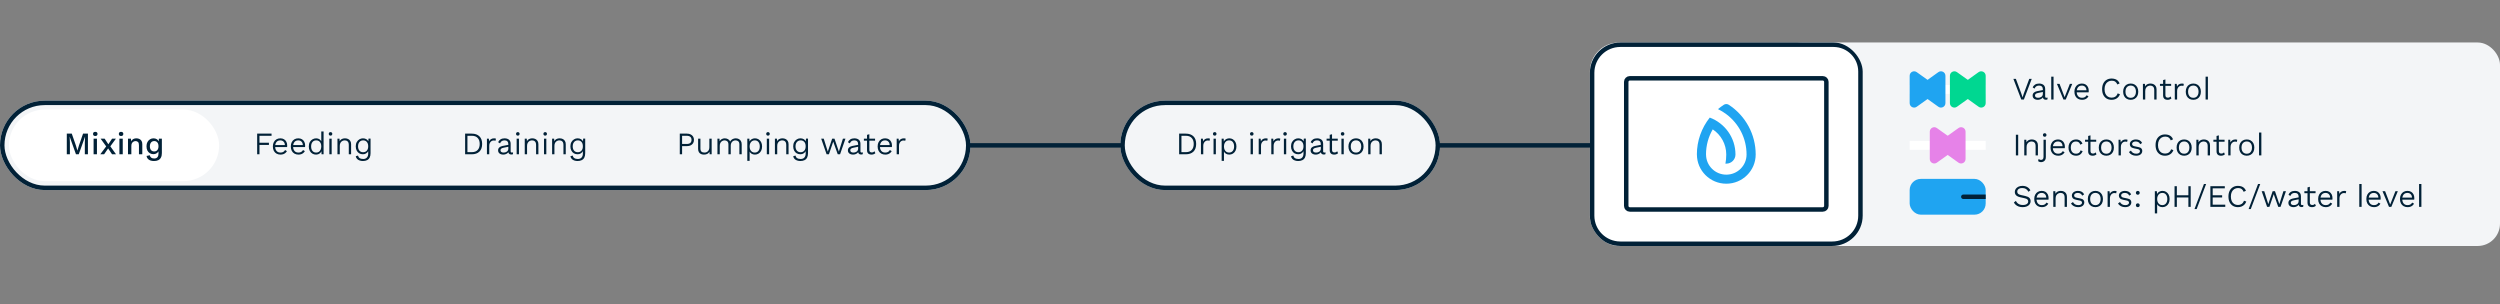 <svg width="1118" height="136" viewBox="0 0 1118 136" fill="none" xmlns="http://www.w3.org/2000/svg">
<rect x="0" y="0" width="1118" height="136" fill="#808080" stroke="none"/>
<g clip-path="url(#clip0_2154_12966)">
<rect y="45" width="434" height="40" rx="20" fill="#F3F5F7"/>
<rect x="4" y="49" width="94" height="32" rx="16" fill="white"/>
<path d="M39.322 59.76V69H37.936V63.652L38.048 61.104H38.034L35.22 69H33.974L31.16 61.104H31.146L31.258 63.652V69H29.872V59.76H32.098L33.96 65.108L34.604 67.306H34.632L35.29 65.108L37.138 59.76H39.322ZM42.613 60.824C42.287 60.824 42.035 60.745 41.857 60.586C41.689 60.418 41.605 60.185 41.605 59.886C41.605 59.587 41.689 59.359 41.857 59.2C42.035 59.041 42.287 58.962 42.613 58.962C42.931 58.962 43.173 59.041 43.341 59.2C43.519 59.359 43.607 59.587 43.607 59.886C43.607 60.185 43.519 60.418 43.341 60.586C43.173 60.745 42.931 60.824 42.613 60.824ZM43.355 62V69H41.857V62H43.355ZM46.791 62L48.765 64.996L49.045 65.038L51.887 69H50.109L48.051 65.92L47.729 65.808L44.985 62H46.791ZM51.845 62L49.101 65.752L48.793 65.738L46.553 69H44.845L47.827 65.01L48.121 65.038L50.123 62H51.845ZM54.152 60.824C53.826 60.824 53.574 60.745 53.396 60.586C53.228 60.418 53.144 60.185 53.144 59.886C53.144 59.587 53.228 59.359 53.396 59.2C53.574 59.041 53.826 58.962 54.152 58.962C54.47 58.962 54.712 59.041 54.88 59.2C55.058 59.359 55.146 59.587 55.146 59.886C55.146 60.185 55.058 60.418 54.88 60.586C54.712 60.745 54.47 60.824 54.152 60.824ZM54.894 62V69H53.396V62H54.894ZM57.238 69V62H58.568L58.666 63.82L58.47 63.624C58.601 63.223 58.788 62.891 59.03 62.63C59.282 62.359 59.576 62.163 59.912 62.042C60.258 61.921 60.621 61.86 61.004 61.86C61.499 61.86 61.942 61.958 62.334 62.154C62.736 62.341 63.053 62.625 63.286 63.008C63.52 63.391 63.636 63.876 63.636 64.464V69H62.138V64.926C62.138 64.235 61.993 63.759 61.704 63.498C61.424 63.227 61.069 63.092 60.64 63.092C60.332 63.092 60.033 63.167 59.744 63.316C59.455 63.456 59.212 63.685 59.016 64.002C58.83 64.319 58.736 64.744 58.736 65.276V69H57.238ZM68.846 72.01C68.305 72.01 67.796 71.935 67.32 71.786C66.853 71.637 66.462 71.394 66.144 71.058C65.827 70.722 65.621 70.283 65.528 69.742L66.998 69.434C67.073 69.901 67.273 70.255 67.6 70.498C67.927 70.75 68.389 70.876 68.986 70.876C69.612 70.876 70.083 70.685 70.4 70.302C70.718 69.919 70.876 69.415 70.876 68.79V67.67C70.671 68.034 70.377 68.337 69.994 68.58C69.612 68.823 69.159 68.944 68.636 68.944C68.029 68.944 67.488 68.804 67.012 68.524C66.546 68.244 66.177 67.843 65.906 67.32C65.645 66.788 65.514 66.149 65.514 65.402C65.514 64.665 65.659 64.03 65.948 63.498C66.247 62.966 66.634 62.56 67.11 62.28C67.586 62 68.09 61.86 68.622 61.86C69.21 61.86 69.705 61.986 70.106 62.238C70.507 62.481 70.802 62.807 70.988 63.218L71.058 62H72.388V68.44C72.388 69.261 72.248 69.933 71.968 70.456C71.698 70.988 71.301 71.38 70.778 71.632C70.255 71.884 69.612 72.01 68.846 72.01ZM68.958 67.726C69.537 67.726 69.999 67.53 70.344 67.138C70.699 66.737 70.876 66.158 70.876 65.402C70.876 64.646 70.704 64.072 70.358 63.68C70.013 63.279 69.546 63.078 68.958 63.078C68.557 63.078 68.212 63.176 67.922 63.372C67.633 63.568 67.409 63.843 67.25 64.198C67.101 64.543 67.026 64.945 67.026 65.402C67.026 66.139 67.199 66.713 67.544 67.124C67.889 67.525 68.361 67.726 68.958 67.726Z" fill="#012137"/>
<path d="M121.438 60.726H116.034V63.834H120.262V64.8H116.034V69H114.998V59.76H121.438V60.726ZM125.425 69.14C124.771 69.14 124.183 68.995 123.661 68.706C123.147 68.417 122.746 68.001 122.457 67.46C122.167 66.909 122.023 66.256 122.023 65.5C122.023 64.744 122.167 64.095 122.457 63.554C122.746 63.003 123.143 62.583 123.647 62.294C124.151 62.005 124.72 61.86 125.355 61.86C126.008 61.86 126.563 62 127.021 62.28C127.478 62.56 127.828 62.943 128.071 63.428C128.313 63.913 128.435 64.459 128.435 65.066C128.435 65.206 128.43 65.337 128.421 65.458C128.411 65.579 128.397 65.687 128.379 65.78H122.695V64.87H127.931L127.399 64.968C127.399 64.277 127.207 63.741 126.825 63.358C126.451 62.966 125.952 62.77 125.327 62.77C124.86 62.77 124.454 62.877 124.109 63.092C123.773 63.307 123.511 63.619 123.325 64.03C123.138 64.431 123.045 64.921 123.045 65.5C123.045 66.069 123.138 66.559 123.325 66.97C123.521 67.381 123.791 67.693 124.137 67.908C124.491 68.123 124.911 68.23 125.397 68.23C125.919 68.23 126.349 68.132 126.685 67.936C127.021 67.731 127.287 67.451 127.483 67.096L128.309 67.572C128.131 67.899 127.903 68.179 127.623 68.412C127.352 68.645 127.03 68.827 126.657 68.958C126.293 69.079 125.882 69.14 125.425 69.14ZM133.45 69.14C132.797 69.14 132.209 68.995 131.686 68.706C131.173 68.417 130.771 68.001 130.482 67.46C130.193 66.909 130.048 66.256 130.048 65.5C130.048 64.744 130.193 64.095 130.482 63.554C130.771 63.003 131.168 62.583 131.672 62.294C132.176 62.005 132.745 61.86 133.38 61.86C134.033 61.86 134.589 62 135.046 62.28C135.503 62.56 135.853 62.943 136.096 63.428C136.339 63.913 136.46 64.459 136.46 65.066C136.46 65.206 136.455 65.337 136.446 65.458C136.437 65.579 136.423 65.687 136.404 65.78H130.72V64.87H135.956L135.424 64.968C135.424 64.277 135.233 63.741 134.85 63.358C134.477 62.966 133.977 62.77 133.352 62.77C132.885 62.77 132.479 62.877 132.134 63.092C131.798 63.307 131.537 63.619 131.35 64.03C131.163 64.431 131.07 64.921 131.07 65.5C131.07 66.069 131.163 66.559 131.35 66.97C131.546 67.381 131.817 67.693 132.162 67.908C132.517 68.123 132.937 68.23 133.422 68.23C133.945 68.23 134.374 68.132 134.71 67.936C135.046 67.731 135.312 67.451 135.508 67.096L136.334 67.572C136.157 67.899 135.928 68.179 135.648 68.412C135.377 68.645 135.055 68.827 134.682 68.958C134.318 69.079 133.907 69.14 133.45 69.14ZM141.293 69.14C140.715 69.14 140.183 68.995 139.697 68.706C139.212 68.417 138.825 68.001 138.535 67.46C138.246 66.909 138.101 66.256 138.101 65.5C138.101 64.725 138.251 64.067 138.549 63.526C138.857 62.985 139.263 62.574 139.767 62.294C140.271 62.005 140.817 61.86 141.405 61.86C141.993 61.86 142.502 62.014 142.931 62.322C143.37 62.63 143.659 63.041 143.799 63.554L143.673 63.652V58.78H144.709V69H143.799L143.715 67.25L143.855 67.18C143.781 67.6 143.617 67.955 143.365 68.244C143.123 68.533 142.819 68.757 142.455 68.916C142.091 69.065 141.704 69.14 141.293 69.14ZM141.405 68.23C141.863 68.23 142.259 68.118 142.595 67.894C142.941 67.661 143.207 67.334 143.393 66.914C143.58 66.485 143.673 65.985 143.673 65.416C143.673 64.865 143.58 64.394 143.393 64.002C143.207 63.601 142.945 63.297 142.609 63.092C142.283 62.877 141.895 62.77 141.447 62.77C140.719 62.77 140.15 63.017 139.739 63.512C139.338 64.007 139.137 64.669 139.137 65.5C139.137 66.331 139.338 66.993 139.739 67.488C140.141 67.983 140.696 68.23 141.405 68.23ZM147.804 60.656C147.571 60.656 147.379 60.586 147.23 60.446C147.09 60.297 147.02 60.101 147.02 59.858C147.02 59.625 147.09 59.438 147.23 59.298C147.379 59.149 147.571 59.074 147.804 59.074C148.047 59.074 148.238 59.149 148.378 59.298C148.527 59.438 148.602 59.625 148.602 59.858C148.602 60.101 148.527 60.297 148.378 60.446C148.238 60.586 148.047 60.656 147.804 60.656ZM148.322 62V69H147.286V62H148.322ZM150.909 69V62H151.819L151.917 63.61L151.749 63.456C151.889 63.083 152.085 62.779 152.337 62.546C152.598 62.303 152.897 62.131 153.233 62.028C153.569 61.916 153.919 61.86 154.283 61.86C154.796 61.86 155.254 61.958 155.655 62.154C156.066 62.341 156.392 62.63 156.635 63.022C156.887 63.414 157.013 63.909 157.013 64.506V69H155.977V64.87C155.977 64.095 155.804 63.554 155.459 63.246C155.123 62.929 154.698 62.77 154.185 62.77C153.83 62.77 153.48 62.854 153.135 63.022C152.79 63.19 152.505 63.456 152.281 63.82C152.057 64.175 151.945 64.646 151.945 65.234V69H150.909ZM162.28 72.01C161.767 72.01 161.282 71.931 160.824 71.772C160.376 71.623 159.998 71.389 159.69 71.072C159.382 70.755 159.182 70.353 159.088 69.868L160.11 69.56C160.204 70.055 160.442 70.433 160.824 70.694C161.216 70.965 161.748 71.1 162.42 71.1C163.148 71.1 163.704 70.881 164.086 70.442C164.469 70.003 164.66 69.429 164.66 68.72V67.6C164.455 68.001 164.147 68.333 163.736 68.594C163.335 68.855 162.859 68.986 162.308 68.986C161.683 68.986 161.128 68.846 160.642 68.566C160.166 68.277 159.788 67.866 159.508 67.334C159.228 66.802 159.088 66.167 159.088 65.43C159.088 64.683 159.242 64.044 159.55 63.512C159.858 62.98 160.255 62.574 160.74 62.294C161.235 62.005 161.748 61.86 162.28 61.86C162.878 61.86 163.382 61.981 163.792 62.224C164.203 62.457 164.511 62.779 164.716 63.19L164.8 61.986H165.71V68.482C165.71 69.275 165.58 69.933 165.318 70.456C165.057 70.979 164.67 71.366 164.156 71.618C163.652 71.879 163.027 72.01 162.28 72.01ZM162.392 68.076C163.074 68.076 163.62 67.847 164.03 67.39C164.45 66.933 164.66 66.279 164.66 65.43C164.66 64.571 164.45 63.913 164.03 63.456C163.62 62.999 163.074 62.77 162.392 62.77C161.916 62.77 161.51 62.887 161.174 63.12C160.838 63.344 160.577 63.657 160.39 64.058C160.213 64.459 160.124 64.917 160.124 65.43C160.124 66.242 160.325 66.886 160.726 67.362C161.137 67.838 161.692 68.076 162.392 68.076Z" fill="#012137"/>
<path d="M210.966 59.76C212.422 59.76 213.561 60.157 214.382 60.95C215.203 61.743 215.614 62.882 215.614 64.366C215.614 65.859 215.203 67.007 214.382 67.81C213.561 68.603 212.422 69 210.966 69H207.998V59.76H210.966ZM211.064 68.034C212.156 68.034 213.005 67.712 213.612 67.068C214.219 66.424 214.522 65.523 214.522 64.366C214.522 63.218 214.219 62.327 213.612 61.692C213.005 61.048 212.156 60.726 211.064 60.726H209.034V68.034H211.064ZM217.755 69V62H218.609L218.749 63.204C218.935 62.765 219.22 62.434 219.603 62.21C219.985 61.977 220.447 61.86 220.989 61.86C221.119 61.86 221.259 61.874 221.409 61.902C221.558 61.921 221.684 61.958 221.787 62.014L221.591 62.966C221.488 62.919 221.376 62.887 221.255 62.868C221.133 62.84 220.961 62.826 220.737 62.826C220.429 62.826 220.125 62.915 219.827 63.092C219.528 63.269 219.281 63.535 219.085 63.89C218.889 64.235 218.791 64.669 218.791 65.192V69H217.755ZM227.326 64.464C227.326 63.923 227.182 63.507 226.892 63.218C226.603 62.919 226.192 62.77 225.66 62.77C225.166 62.77 224.746 62.877 224.4 63.092C224.055 63.307 223.798 63.652 223.63 64.128L222.79 63.61C222.986 63.078 223.332 62.653 223.826 62.336C224.33 62.019 224.951 61.86 225.688 61.86C226.192 61.86 226.645 61.949 227.046 62.126C227.457 62.294 227.779 62.555 228.012 62.91C228.246 63.265 228.362 63.713 228.362 64.254V67.67C228.362 68.034 228.549 68.216 228.922 68.216C229.1 68.216 229.272 68.193 229.44 68.146L229.384 68.958C229.207 69.051 228.974 69.098 228.684 69.098C228.423 69.098 228.185 69.051 227.97 68.958C227.765 68.855 227.602 68.701 227.48 68.496C227.359 68.281 227.298 68.015 227.298 67.698V67.516L227.564 67.544C227.462 67.917 227.27 68.221 226.99 68.454C226.72 68.687 226.412 68.86 226.066 68.972C225.721 69.084 225.38 69.14 225.044 69.14C224.634 69.14 224.251 69.07 223.896 68.93C223.542 68.79 223.262 68.58 223.056 68.3C222.851 68.02 222.748 67.67 222.748 67.25C222.748 66.727 222.921 66.298 223.266 65.962C223.621 65.626 224.111 65.397 224.736 65.276L227.536 64.73V65.584L225.226 66.06C224.75 66.153 224.396 66.289 224.162 66.466C223.929 66.643 223.812 66.886 223.812 67.194C223.812 67.511 223.929 67.763 224.162 67.95C224.405 68.137 224.75 68.23 225.198 68.23C225.469 68.23 225.73 68.197 225.982 68.132C226.234 68.057 226.463 67.945 226.668 67.796C226.874 67.647 227.032 67.46 227.144 67.236C227.266 67.012 227.326 66.746 227.326 66.438V64.464ZM231.562 60.656C231.329 60.656 231.137 60.586 230.988 60.446C230.848 60.297 230.778 60.101 230.778 59.858C230.778 59.625 230.848 59.438 230.988 59.298C231.137 59.149 231.329 59.074 231.562 59.074C231.805 59.074 231.996 59.149 232.136 59.298C232.285 59.438 232.36 59.625 232.36 59.858C232.36 60.101 232.285 60.297 232.136 60.446C231.996 60.586 231.805 60.656 231.562 60.656ZM232.08 62V69H231.044V62H232.08ZM234.667 69V62H235.577L235.675 63.61L235.507 63.456C235.647 63.083 235.843 62.779 236.095 62.546C236.356 62.303 236.655 62.131 236.991 62.028C237.327 61.916 237.677 61.86 238.041 61.86C238.554 61.86 239.012 61.958 239.413 62.154C239.824 62.341 240.15 62.63 240.393 63.022C240.645 63.414 240.771 63.909 240.771 64.506V69H239.735V64.87C239.735 64.095 239.562 63.554 239.217 63.246C238.881 62.929 238.456 62.77 237.943 62.77C237.588 62.77 237.238 62.854 236.893 63.022C236.548 63.19 236.263 63.456 236.039 63.82C235.815 64.175 235.703 64.646 235.703 65.234V69H234.667ZM243.798 60.656C243.565 60.656 243.374 60.586 243.224 60.446C243.084 60.297 243.014 60.101 243.014 59.858C243.014 59.625 243.084 59.438 243.224 59.298C243.374 59.149 243.565 59.074 243.798 59.074C244.041 59.074 244.232 59.149 244.372 59.298C244.522 59.438 244.596 59.625 244.596 59.858C244.596 60.101 244.522 60.297 244.372 60.446C244.232 60.586 244.041 60.656 243.798 60.656ZM244.316 62V69H243.28V62H244.316ZM246.903 69V62H247.813L247.911 63.61L247.743 63.456C247.883 63.083 248.079 62.779 248.331 62.546C248.593 62.303 248.891 62.131 249.227 62.028C249.563 61.916 249.913 61.86 250.277 61.86C250.791 61.86 251.248 61.958 251.649 62.154C252.06 62.341 252.387 62.63 252.629 63.022C252.881 63.414 253.007 63.909 253.007 64.506V69H251.971V64.87C251.971 64.095 251.799 63.554 251.453 63.246C251.117 62.929 250.693 62.77 250.179 62.77C249.825 62.77 249.475 62.854 249.129 63.022C248.784 63.19 248.499 63.456 248.275 63.82C248.051 64.175 247.939 64.646 247.939 65.234V69H246.903ZM258.275 72.01C257.761 72.01 257.276 71.931 256.819 71.772C256.371 71.623 255.993 71.389 255.685 71.072C255.377 70.755 255.176 70.353 255.083 69.868L256.105 69.56C256.198 70.055 256.436 70.433 256.819 70.694C257.211 70.965 257.743 71.1 258.415 71.1C259.143 71.1 259.698 70.881 260.081 70.442C260.463 70.003 260.655 69.429 260.655 68.72V67.6C260.449 68.001 260.141 68.333 259.731 68.594C259.329 68.855 258.853 68.986 258.303 68.986C257.677 68.986 257.122 68.846 256.637 68.566C256.161 68.277 255.783 67.866 255.503 67.334C255.223 66.802 255.083 66.167 255.083 65.43C255.083 64.683 255.237 64.044 255.545 63.512C255.853 62.98 256.249 62.574 256.735 62.294C257.229 62.005 257.743 61.86 258.275 61.86C258.872 61.86 259.376 61.981 259.787 62.224C260.197 62.457 260.505 62.779 260.711 63.19L260.795 61.986H261.705V68.482C261.705 69.275 261.574 69.933 261.313 70.456C261.051 70.979 260.664 71.366 260.151 71.618C259.647 71.879 259.021 72.01 258.275 72.01ZM258.387 68.076C259.068 68.076 259.614 67.847 260.025 67.39C260.445 66.933 260.655 66.279 260.655 65.43C260.655 64.571 260.445 63.913 260.025 63.456C259.614 62.999 259.068 62.77 258.387 62.77C257.911 62.77 257.505 62.887 257.169 63.12C256.833 63.344 256.571 63.657 256.385 64.058C256.207 64.459 256.119 64.917 256.119 65.43C256.119 66.242 256.319 66.886 256.721 67.362C257.131 67.838 257.687 68.076 258.387 68.076Z" fill="#012137"/>
<path d="M307.218 59.76C307.853 59.76 308.399 59.877 308.856 60.11C309.323 60.334 309.687 60.656 309.948 61.076C310.209 61.487 310.34 61.977 310.34 62.546C310.34 63.125 310.209 63.624 309.948 64.044C309.687 64.455 309.323 64.777 308.856 65.01C308.399 65.234 307.853 65.346 307.218 65.346H305.034V69H303.998V59.76H307.218ZM307.078 64.38C307.815 64.38 308.361 64.221 308.716 63.904C309.071 63.587 309.248 63.134 309.248 62.546C309.248 61.958 309.071 61.51 308.716 61.202C308.361 60.885 307.815 60.726 307.078 60.726H305.034V64.38H307.078ZM314.785 69.14C314.327 69.14 313.903 69.056 313.511 68.888C313.119 68.72 312.801 68.449 312.559 68.076C312.316 67.693 312.195 67.199 312.195 66.592V62H313.231V66.326C313.231 67.045 313.389 67.544 313.707 67.824C314.024 68.095 314.472 68.23 315.051 68.23C315.331 68.23 315.601 68.183 315.863 68.09C316.124 67.987 316.357 67.838 316.563 67.642C316.768 67.446 316.927 67.199 317.039 66.9C317.16 66.592 317.221 66.242 317.221 65.85V62H318.257V69H317.347L317.277 67.866C317.043 68.295 316.712 68.617 316.283 68.832C315.863 69.037 315.363 69.14 314.785 69.14ZM320.837 69V62H321.747L321.817 63.162C322.059 62.723 322.386 62.397 322.797 62.182C323.217 61.967 323.655 61.86 324.113 61.86C324.635 61.86 325.116 61.981 325.555 62.224C325.993 62.457 326.32 62.817 326.535 63.302C326.684 62.975 326.894 62.709 327.165 62.504C327.435 62.289 327.734 62.131 328.061 62.028C328.397 61.916 328.719 61.86 329.027 61.86C329.484 61.86 329.913 61.953 330.315 62.14C330.716 62.327 331.043 62.616 331.295 63.008C331.556 63.4 331.687 63.899 331.687 64.506V69H330.651V64.604C330.651 63.96 330.487 63.493 330.161 63.204C329.834 62.915 329.423 62.77 328.929 62.77C328.546 62.77 328.191 62.863 327.865 63.05C327.538 63.227 327.277 63.493 327.081 63.848C326.885 64.193 326.787 64.618 326.787 65.122V69H325.751V64.618C325.751 63.965 325.583 63.493 325.247 63.204C324.92 62.915 324.514 62.77 324.029 62.77C323.693 62.77 323.357 62.859 323.021 63.036C322.694 63.204 322.419 63.47 322.195 63.834C321.98 64.189 321.873 64.651 321.873 65.22V69H320.837ZM334.194 71.94V62H335.104L335.202 63.75L335.048 63.582C335.17 63.237 335.352 62.938 335.594 62.686C335.846 62.425 336.145 62.224 336.49 62.084C336.845 61.935 337.228 61.86 337.638 61.86C338.217 61.86 338.744 62.005 339.22 62.294C339.696 62.583 340.079 62.999 340.368 63.54C340.658 64.081 340.802 64.735 340.802 65.5C340.802 66.256 340.658 66.909 340.368 67.46C340.079 68.001 339.692 68.417 339.206 68.706C338.721 68.995 338.184 69.14 337.596 69.14C337.008 69.14 336.49 68.995 336.042 68.706C335.604 68.407 335.291 68.025 335.104 67.558L335.23 67.362V71.94H334.194ZM337.498 68.23C338.208 68.23 338.763 67.983 339.164 67.488C339.566 66.993 339.766 66.331 339.766 65.5C339.766 64.669 339.57 64.007 339.178 63.512C338.786 63.017 338.236 62.77 337.526 62.77C337.069 62.77 336.668 62.882 336.322 63.106C335.986 63.33 335.72 63.647 335.524 64.058C335.328 64.459 335.23 64.94 335.23 65.5C335.23 66.051 335.324 66.531 335.51 66.942C335.706 67.353 335.972 67.67 336.308 67.894C336.654 68.118 337.05 68.23 337.498 68.23ZM343.435 60.656C343.202 60.656 343.01 60.586 342.861 60.446C342.721 60.297 342.651 60.101 342.651 59.858C342.651 59.625 342.721 59.438 342.861 59.298C343.01 59.149 343.202 59.074 343.435 59.074C343.678 59.074 343.869 59.149 344.009 59.298C344.158 59.438 344.233 59.625 344.233 59.858C344.233 60.101 344.158 60.297 344.009 60.446C343.869 60.586 343.678 60.656 343.435 60.656ZM343.953 62V69H342.917V62H343.953ZM346.54 69V62H347.45L347.548 63.61L347.38 63.456C347.52 63.083 347.716 62.779 347.968 62.546C348.229 62.303 348.528 62.131 348.864 62.028C349.2 61.916 349.55 61.86 349.914 61.86C350.427 61.86 350.885 61.958 351.286 62.154C351.697 62.341 352.023 62.63 352.266 63.022C352.518 63.414 352.644 63.909 352.644 64.506V69H351.608V64.87C351.608 64.095 351.435 63.554 351.09 63.246C350.754 62.929 350.329 62.77 349.816 62.77C349.461 62.77 349.111 62.854 348.766 63.022C348.421 63.19 348.136 63.456 347.912 63.82C347.688 64.175 347.576 64.646 347.576 65.234V69H346.54ZM357.911 72.01C357.398 72.01 356.913 71.931 356.455 71.772C356.007 71.623 355.629 71.389 355.321 71.072C355.013 70.755 354.813 70.353 354.719 69.868L355.741 69.56C355.835 70.055 356.073 70.433 356.455 70.694C356.847 70.965 357.379 71.1 358.051 71.1C358.779 71.1 359.335 70.881 359.717 70.442C360.1 70.003 360.291 69.429 360.291 68.72V67.6C360.086 68.001 359.778 68.333 359.367 68.594C358.966 68.855 358.49 68.986 357.939 68.986C357.314 68.986 356.759 68.846 356.273 68.566C355.797 68.277 355.419 67.866 355.139 67.334C354.859 66.802 354.719 66.167 354.719 65.43C354.719 64.683 354.873 64.044 355.181 63.512C355.489 62.98 355.886 62.574 356.371 62.294C356.866 62.005 357.379 61.86 357.911 61.86C358.509 61.86 359.013 61.981 359.423 62.224C359.834 62.457 360.142 62.779 360.347 63.19L360.431 61.986H361.341V68.482C361.341 69.275 361.211 69.933 360.949 70.456C360.688 70.979 360.301 71.366 359.787 71.618C359.283 71.879 358.658 72.01 357.911 72.01ZM358.023 68.076C358.705 68.076 359.251 67.847 359.661 67.39C360.081 66.933 360.291 66.279 360.291 65.43C360.291 64.571 360.081 63.913 359.661 63.456C359.251 62.999 358.705 62.77 358.023 62.77C357.547 62.77 357.141 62.887 356.805 63.12C356.469 63.344 356.208 63.657 356.021 64.058C355.844 64.459 355.755 64.917 355.755 65.43C355.755 66.242 355.956 66.886 356.357 67.362C356.768 67.838 357.323 68.076 358.023 68.076ZM376.948 62H378.096L375.674 69H374.638L372.622 63.33L370.69 69H369.654L367.232 62H368.38L370.186 67.796L372.146 62H373.182L375.142 67.796L376.948 62ZM383.756 64.464C383.756 63.923 383.611 63.507 383.322 63.218C383.033 62.919 382.622 62.77 382.09 62.77C381.595 62.77 381.175 62.877 380.83 63.092C380.485 63.307 380.228 63.652 380.06 64.128L379.22 63.61C379.416 63.078 379.761 62.653 380.256 62.336C380.76 62.019 381.381 61.86 382.118 61.86C382.622 61.86 383.075 61.949 383.476 62.126C383.887 62.294 384.209 62.555 384.442 62.91C384.675 63.265 384.792 63.713 384.792 64.254V67.67C384.792 68.034 384.979 68.216 385.352 68.216C385.529 68.216 385.702 68.193 385.87 68.146L385.814 68.958C385.637 69.051 385.403 69.098 385.114 69.098C384.853 69.098 384.615 69.051 384.4 68.958C384.195 68.855 384.031 68.701 383.91 68.496C383.789 68.281 383.728 68.015 383.728 67.698V67.516L383.994 67.544C383.891 67.917 383.7 68.221 383.42 68.454C383.149 68.687 382.841 68.86 382.496 68.972C382.151 69.084 381.81 69.14 381.474 69.14C381.063 69.14 380.681 69.07 380.326 68.93C379.971 68.79 379.691 68.58 379.486 68.3C379.281 68.02 379.178 67.67 379.178 67.25C379.178 66.727 379.351 66.298 379.696 65.962C380.051 65.626 380.541 65.397 381.166 65.276L383.966 64.73V65.584L381.656 66.06C381.18 66.153 380.825 66.289 380.592 66.466C380.359 66.643 380.242 66.886 380.242 67.194C380.242 67.511 380.359 67.763 380.592 67.95C380.835 68.137 381.18 68.23 381.628 68.23C381.899 68.23 382.16 68.197 382.412 68.132C382.664 68.057 382.893 67.945 383.098 67.796C383.303 67.647 383.462 67.46 383.574 67.236C383.695 67.012 383.756 66.746 383.756 66.438V64.464ZM388.768 60.026V67.082C388.768 67.446 388.866 67.721 389.062 67.908C389.267 68.085 389.533 68.174 389.86 68.174C390.13 68.174 390.364 68.127 390.56 68.034C390.756 67.941 390.933 67.815 391.092 67.656L391.456 68.524C391.25 68.711 391.003 68.86 390.714 68.972C390.424 69.084 390.093 69.14 389.72 69.14C389.365 69.14 389.034 69.079 388.726 68.958C388.427 68.827 388.189 68.622 388.012 68.342C387.834 68.062 387.741 67.703 387.732 67.264V60.306L388.768 60.026ZM391.33 62V62.896H386.332V62H391.33ZM395.882 69.14C395.228 69.14 394.64 68.995 394.118 68.706C393.604 68.417 393.203 68.001 392.914 67.46C392.624 66.909 392.48 66.256 392.48 65.5C392.48 64.744 392.624 64.095 392.914 63.554C393.203 63.003 393.6 62.583 394.104 62.294C394.608 62.005 395.177 61.86 395.812 61.86C396.465 61.86 397.02 62 397.478 62.28C397.935 62.56 398.285 62.943 398.528 63.428C398.77 63.913 398.892 64.459 398.892 65.066C398.892 65.206 398.887 65.337 398.878 65.458C398.868 65.579 398.854 65.687 398.836 65.78H393.152V64.87H398.388L397.856 64.968C397.856 64.277 397.664 63.741 397.282 63.358C396.908 62.966 396.409 62.77 395.784 62.77C395.317 62.77 394.911 62.877 394.566 63.092C394.23 63.307 393.968 63.619 393.782 64.03C393.595 64.431 393.502 64.921 393.502 65.5C393.502 66.069 393.595 66.559 393.782 66.97C393.978 67.381 394.248 67.693 394.594 67.908C394.948 68.123 395.368 68.23 395.854 68.23C396.376 68.23 396.806 68.132 397.142 67.936C397.478 67.731 397.744 67.451 397.94 67.096L398.766 67.572C398.588 67.899 398.36 68.179 398.08 68.412C397.809 68.645 397.487 68.827 397.114 68.958C396.75 69.079 396.339 69.14 395.882 69.14ZM400.995 69V62H401.849L401.989 63.204C402.176 62.765 402.46 62.434 402.843 62.21C403.226 61.977 403.688 61.86 404.229 61.86C404.36 61.86 404.5 61.874 404.649 61.902C404.798 61.921 404.924 61.958 405.027 62.014L404.831 62.966C404.728 62.919 404.616 62.887 404.495 62.868C404.374 62.84 404.201 62.826 403.977 62.826C403.669 62.826 403.366 62.915 403.067 63.092C402.768 63.269 402.521 63.535 402.325 63.89C402.129 64.235 402.031 64.669 402.031 65.192V69H400.995Z" fill="#012137"/>
<rect x="1" y="46" width="432" height="38" rx="19" stroke="#012137" stroke-width="2"/>
</g>
<rect x="796" y="19" width="322" height="91" rx="10" fill="#F3F5F7"/>
<line x1="888" y1="40" x2="854" y2="40" stroke="white" stroke-width="4"/>
<path d="M870 46.114L870 33.886C870 32.26 868.161 31.313 866.838 32.259L858.278 38.373C857.162 39.17 857.162 40.83 858.278 41.627L866.838 47.741C868.161 48.687 870 47.74 870 46.114Z" fill="#1FA4F1"/>
<path d="M854 33.886L854 46.114C854 47.74 855.839 48.687 857.162 47.741L865.722 41.627C866.838 40.83 866.838 39.17 865.722 38.373L857.162 32.259C855.839 31.313 854 32.26 854 33.886Z" fill="#1FA4F1"/>
<rect x="864" y="48" width="4" height="2" transform="rotate(180 864 48)" fill="#F3F5F7"/>
<path d="M872 33.886V46.114C872 47.74 873.839 48.687 875.162 47.741L883.722 41.627C884.838 40.83 884.838 39.17 883.722 38.373L875.162 32.259C873.839 31.313 872 32.26 872 33.886Z" fill="#00D791"/>
<path d="M888 46.114L888 33.886C888 32.26 886.161 31.313 884.838 32.259L876.278 38.373C875.162 39.17 875.162 40.83 876.278 41.627L884.838 47.741C886.161 48.687 888 47.74 888 46.114Z" fill="#00D791"/>
<rect x="878" y="32" width="4" height="2" fill="#F3F5F7"/>
<path d="M908.596 35.26L905.082 44.5H903.906L900.378 35.26H901.498L903.92 41.798L904.494 43.548L905.054 41.812L907.49 35.26H908.596ZM913.566 39.964C913.566 39.423 913.422 39.007 913.132 38.718C912.843 38.419 912.432 38.27 911.9 38.27C911.406 38.27 910.986 38.377 910.64 38.592C910.295 38.807 910.038 39.152 909.87 39.628L909.03 39.11C909.226 38.578 909.572 38.153 910.066 37.836C910.57 37.519 911.191 37.36 911.928 37.36C912.432 37.36 912.885 37.449 913.286 37.626C913.697 37.794 914.019 38.055 914.252 38.41C914.486 38.765 914.602 39.213 914.602 39.754V43.17C914.602 43.534 914.789 43.716 915.162 43.716C915.34 43.716 915.512 43.693 915.68 43.646L915.624 44.458C915.447 44.551 915.214 44.598 914.924 44.598C914.663 44.598 914.425 44.551 914.21 44.458C914.005 44.355 913.842 44.201 913.72 43.996C913.599 43.781 913.538 43.515 913.538 43.198V43.016L913.804 43.044C913.702 43.417 913.51 43.721 913.23 43.954C912.96 44.187 912.652 44.36 912.306 44.472C911.961 44.584 911.62 44.64 911.284 44.64C910.874 44.64 910.491 44.57 910.136 44.43C909.782 44.29 909.502 44.08 909.296 43.8C909.091 43.52 908.988 43.17 908.988 42.75C908.988 42.227 909.161 41.798 909.506 41.462C909.861 41.126 910.351 40.897 910.976 40.776L913.776 40.23V41.084L911.466 41.56C910.99 41.653 910.636 41.789 910.402 41.966C910.169 42.143 910.052 42.386 910.052 42.694C910.052 43.011 910.169 43.263 910.402 43.45C910.645 43.637 910.99 43.73 911.438 43.73C911.709 43.73 911.97 43.697 912.222 43.632C912.474 43.557 912.703 43.445 912.908 43.296C913.114 43.147 913.272 42.96 913.384 42.736C913.506 42.512 913.566 42.246 913.566 41.938V39.964ZM918.348 34.28V44.5H917.312V34.28H918.348ZM925.638 37.5H926.716L923.804 44.5H922.768L919.856 37.5H921.032L923.3 43.45L925.638 37.5ZM931.079 44.64C930.426 44.64 929.838 44.495 929.315 44.206C928.802 43.917 928.4 43.501 928.111 42.96C927.822 42.409 927.677 41.756 927.677 41C927.677 40.244 927.822 39.595 928.111 39.054C928.4 38.503 928.797 38.083 929.301 37.794C929.805 37.505 930.374 37.36 931.009 37.36C931.662 37.36 932.218 37.5 932.675 37.78C933.132 38.06 933.482 38.443 933.725 38.928C933.968 39.413 934.089 39.959 934.089 40.566C934.089 40.706 934.084 40.837 934.075 40.958C934.066 41.079 934.052 41.187 934.033 41.28H928.349V40.37H933.585L933.053 40.468C933.053 39.777 932.862 39.241 932.479 38.858C932.106 38.466 931.606 38.27 930.981 38.27C930.514 38.27 930.108 38.377 929.763 38.592C929.427 38.807 929.166 39.119 928.979 39.53C928.792 39.931 928.699 40.421 928.699 41C928.699 41.569 928.792 42.059 928.979 42.47C929.175 42.881 929.446 43.193 929.791 43.408C930.146 43.623 930.566 43.73 931.051 43.73C931.574 43.73 932.003 43.632 932.339 43.436C932.675 43.231 932.941 42.951 933.137 42.596L933.963 43.072C933.786 43.399 933.557 43.679 933.277 43.912C933.006 44.145 932.684 44.327 932.311 44.458C931.947 44.579 931.536 44.64 931.079 44.64ZM948.047 42.134C947.86 42.657 947.585 43.109 947.221 43.492C946.857 43.865 946.428 44.15 945.933 44.346C945.448 44.542 944.916 44.64 944.337 44.64C943.46 44.64 942.704 44.449 942.069 44.066C941.434 43.674 940.94 43.123 940.585 42.414C940.24 41.705 940.067 40.86 940.067 39.88C940.067 38.9 940.24 38.055 940.585 37.346C940.94 36.637 941.434 36.091 942.069 35.708C942.704 35.316 943.45 35.12 944.309 35.12C944.906 35.12 945.438 35.204 945.905 35.372C946.381 35.531 946.782 35.773 947.109 36.1C947.436 36.427 947.697 36.828 947.893 37.304L946.871 37.78C946.666 37.229 946.358 36.809 945.947 36.52C945.546 36.231 945.023 36.086 944.379 36.086C943.744 36.086 943.184 36.24 942.699 36.548C942.214 36.847 941.836 37.276 941.565 37.836C941.294 38.396 941.159 39.077 941.159 39.88C941.159 40.673 941.285 41.355 941.537 41.924C941.798 42.484 942.167 42.918 942.643 43.226C943.119 43.525 943.684 43.674 944.337 43.674C944.972 43.674 945.522 43.515 945.989 43.198C946.465 42.871 946.806 42.391 947.011 41.756L948.047 42.134ZM952.858 37.36C953.511 37.36 954.09 37.505 954.594 37.794C955.107 38.083 955.509 38.503 955.798 39.054C956.087 39.595 956.232 40.244 956.232 41C956.232 41.756 956.087 42.409 955.798 42.96C955.509 43.501 955.107 43.917 954.594 44.206C954.09 44.495 953.511 44.64 952.858 44.64C952.205 44.64 951.621 44.495 951.108 44.206C950.595 43.917 950.193 43.501 949.904 42.96C949.615 42.409 949.47 41.756 949.47 41C949.47 40.244 949.615 39.595 949.904 39.054C950.193 38.503 950.595 38.083 951.108 37.794C951.621 37.505 952.205 37.36 952.858 37.36ZM952.858 38.256C952.363 38.256 951.943 38.368 951.598 38.592C951.253 38.807 950.982 39.119 950.786 39.53C950.599 39.931 950.506 40.421 950.506 41C950.506 41.569 950.599 42.059 950.786 42.47C950.982 42.881 951.253 43.198 951.598 43.422C951.943 43.637 952.363 43.744 952.858 43.744C953.343 43.744 953.759 43.637 954.104 43.422C954.449 43.198 954.715 42.881 954.902 42.47C955.098 42.059 955.196 41.569 955.196 41C955.196 40.421 955.098 39.931 954.902 39.53C954.715 39.119 954.449 38.807 954.104 38.592C953.759 38.368 953.343 38.256 952.858 38.256ZM958.313 44.5V37.5H959.223L959.321 39.11L959.153 38.956C959.293 38.583 959.489 38.279 959.741 38.046C960.003 37.803 960.301 37.631 960.637 37.528C960.973 37.416 961.323 37.36 961.687 37.36C962.201 37.36 962.658 37.458 963.059 37.654C963.47 37.841 963.797 38.13 964.039 38.522C964.291 38.914 964.417 39.409 964.417 40.006V44.5H963.381V40.37C963.381 39.595 963.209 39.054 962.863 38.746C962.527 38.429 962.103 38.27 961.589 38.27C961.235 38.27 960.885 38.354 960.539 38.522C960.194 38.69 959.909 38.956 959.685 39.32C959.461 39.675 959.349 40.146 959.349 40.734V44.5H958.313ZM968.371 35.526V42.582C968.371 42.946 968.469 43.221 968.665 43.408C968.871 43.585 969.137 43.674 969.463 43.674C969.734 43.674 969.967 43.627 970.163 43.534C970.359 43.441 970.537 43.315 970.695 43.156L971.059 44.024C970.854 44.211 970.607 44.36 970.317 44.472C970.028 44.584 969.697 44.64 969.323 44.64C968.969 44.64 968.637 44.579 968.329 44.458C968.031 44.327 967.793 44.122 967.615 43.842C967.438 43.562 967.345 43.203 967.335 42.764V35.806L968.371 35.526ZM970.933 37.5V38.396H965.935V37.5H970.933ZM972.573 44.5V37.5H973.427L973.567 38.704C973.754 38.265 974.038 37.934 974.421 37.71C974.804 37.477 975.266 37.36 975.807 37.36C975.938 37.36 976.078 37.374 976.227 37.402C976.376 37.421 976.502 37.458 976.605 37.514L976.409 38.466C976.306 38.419 976.194 38.387 976.073 38.368C975.952 38.34 975.779 38.326 975.555 38.326C975.247 38.326 974.944 38.415 974.645 38.592C974.346 38.769 974.099 39.035 973.903 39.39C973.707 39.735 973.609 40.169 973.609 40.692V44.5H972.573ZM980.858 37.36C981.511 37.36 982.09 37.505 982.594 37.794C983.107 38.083 983.509 38.503 983.798 39.054C984.087 39.595 984.232 40.244 984.232 41C984.232 41.756 984.087 42.409 983.798 42.96C983.509 43.501 983.107 43.917 982.594 44.206C982.09 44.495 981.511 44.64 980.858 44.64C980.205 44.64 979.621 44.495 979.108 44.206C978.595 43.917 978.193 43.501 977.904 42.96C977.615 42.409 977.47 41.756 977.47 41C977.47 40.244 977.615 39.595 977.904 39.054C978.193 38.503 978.595 38.083 979.108 37.794C979.621 37.505 980.205 37.36 980.858 37.36ZM980.858 38.256C980.363 38.256 979.943 38.368 979.598 38.592C979.253 38.807 978.982 39.119 978.786 39.53C978.599 39.931 978.506 40.421 978.506 41C978.506 41.569 978.599 42.059 978.786 42.47C978.982 42.881 979.253 43.198 979.598 43.422C979.943 43.637 980.363 43.744 980.858 43.744C981.343 43.744 981.759 43.637 982.104 43.422C982.449 43.198 982.715 42.881 982.902 42.47C983.098 42.059 983.196 41.569 983.196 41C983.196 40.421 983.098 39.931 982.902 39.53C982.715 39.119 982.449 38.807 982.104 38.592C981.759 38.368 981.343 38.256 980.858 38.256ZM987.377 34.28V44.5H986.341V34.28H987.377Z" fill="#012137"/>
<line x1="888" y1="65" x2="854" y2="65" stroke="white" stroke-width="4"/>
<path d="M863 58.886V71.114C863 72.74 864.839 73.687 866.162 72.741L874.722 66.627C875.838 65.83 875.838 64.17 874.722 63.373L866.162 57.259C864.839 56.313 863 57.26 863 58.886Z" fill="#E682E8"/>
<path d="M879 71.114L879 58.886C879 57.26 877.161 56.313 875.838 57.259L867.278 63.373C866.162 64.17 866.162 65.83 867.278 66.627L875.838 72.741C877.161 73.687 879 72.74 879 71.114Z" fill="#E682E8"/>
<rect x="869" y="57" width="4" height="2" fill="#F3F5F7"/>
<path d="M902.534 60.26V69.5H901.498V60.26H902.534ZM905.253 69.5V62.5H906.163L906.261 64.11L906.093 63.956C906.233 63.583 906.429 63.279 906.681 63.046C906.942 62.803 907.241 62.631 907.577 62.528C907.913 62.416 908.263 62.36 908.627 62.36C909.14 62.36 909.598 62.458 909.999 62.654C910.41 62.841 910.736 63.13 910.979 63.522C911.231 63.914 911.357 64.409 911.357 65.006V69.5H910.321V65.37C910.321 64.595 910.148 64.054 909.803 63.746C909.467 63.429 909.042 63.27 908.529 63.27C908.174 63.27 907.824 63.354 907.479 63.522C907.134 63.69 906.849 63.956 906.625 64.32C906.401 64.675 906.289 65.146 906.289 65.734V69.5H905.253ZM914.384 61.156C914.151 61.156 913.959 61.086 913.81 60.946C913.67 60.797 913.6 60.601 913.6 60.358C913.6 60.125 913.67 59.938 913.81 59.798C913.959 59.649 914.151 59.574 914.384 59.574C914.627 59.574 914.818 59.649 914.958 59.798C915.107 59.938 915.182 60.125 915.182 60.358C915.182 60.601 915.107 60.797 914.958 60.946C914.818 61.086 914.627 61.156 914.384 61.156ZM914.902 62.5V70.228C914.902 70.797 914.795 71.245 914.58 71.572C914.365 71.908 914.095 72.146 913.768 72.286C913.451 72.435 913.129 72.51 912.802 72.51C912.522 72.51 912.265 72.468 912.032 72.384C911.789 72.3 911.593 72.193 911.444 72.062L911.668 71.082C911.799 71.203 911.962 71.301 912.158 71.376C912.345 71.46 912.555 71.502 912.788 71.502C913.105 71.502 913.362 71.395 913.558 71.18C913.763 70.975 913.866 70.625 913.866 70.13V62.5H914.902ZM920.401 69.64C919.748 69.64 919.16 69.495 918.637 69.206C918.124 68.917 917.723 68.501 917.433 67.96C917.144 67.409 916.999 66.756 916.999 66C916.999 65.244 917.144 64.595 917.433 64.054C917.723 63.503 918.119 63.083 918.623 62.794C919.127 62.505 919.697 62.36 920.331 62.36C920.985 62.36 921.54 62.5 921.997 62.78C922.455 63.06 922.805 63.443 923.047 63.928C923.29 64.413 923.411 64.959 923.411 65.566C923.411 65.706 923.407 65.837 923.397 65.958C923.388 66.079 923.374 66.187 923.355 66.28H917.671V65.37H922.907L922.375 65.468C922.375 64.777 922.184 64.241 921.801 63.858C921.428 63.466 920.929 63.27 920.303 63.27C919.837 63.27 919.431 63.377 919.085 63.592C918.749 63.807 918.488 64.119 918.301 64.53C918.115 64.931 918.021 65.421 918.021 66C918.021 66.569 918.115 67.059 918.301 67.47C918.497 67.881 918.768 68.193 919.113 68.408C919.468 68.623 919.888 68.73 920.373 68.73C920.896 68.73 921.325 68.632 921.661 68.436C921.997 68.231 922.263 67.951 922.459 67.596L923.285 68.072C923.108 68.399 922.879 68.679 922.599 68.912C922.329 69.145 922.007 69.327 921.633 69.458C921.269 69.579 920.859 69.64 920.401 69.64ZM928.399 62.36C928.884 62.36 929.309 62.435 929.673 62.584C930.046 62.733 930.368 62.948 930.639 63.228C930.909 63.508 931.124 63.839 931.283 64.222L930.303 64.698C930.153 64.231 929.92 63.877 929.603 63.634C929.285 63.391 928.875 63.27 928.371 63.27C927.895 63.27 927.484 63.377 927.139 63.592C926.793 63.807 926.527 64.119 926.341 64.53C926.154 64.931 926.061 65.421 926.061 66C926.061 66.569 926.154 67.059 926.341 67.47C926.527 67.881 926.793 68.193 927.139 68.408C927.484 68.623 927.895 68.73 928.371 68.73C928.744 68.73 929.066 68.674 929.337 68.562C929.617 68.441 929.845 68.273 930.023 68.058C930.209 67.834 930.335 67.563 930.401 67.246L931.353 67.582C931.203 68.011 930.989 68.38 930.709 68.688C930.438 68.996 930.107 69.234 929.715 69.402C929.332 69.561 928.893 69.64 928.399 69.64C927.745 69.64 927.162 69.495 926.649 69.206C926.145 68.917 925.748 68.501 925.459 67.96C925.169 67.409 925.025 66.756 925.025 66C925.025 65.244 925.169 64.595 925.459 64.054C925.748 63.503 926.149 63.083 926.663 62.794C927.176 62.505 927.755 62.36 928.399 62.36ZM934.862 60.526V67.582C934.862 67.946 934.96 68.221 935.156 68.408C935.361 68.585 935.627 68.674 935.954 68.674C936.224 68.674 936.458 68.627 936.654 68.534C936.85 68.441 937.027 68.315 937.186 68.156L937.55 69.024C937.344 69.211 937.097 69.36 936.808 69.472C936.518 69.584 936.187 69.64 935.814 69.64C935.459 69.64 935.128 69.579 934.82 69.458C934.521 69.327 934.283 69.122 934.106 68.842C933.928 68.562 933.835 68.203 933.826 67.764V60.806L934.862 60.526ZM937.424 62.5V63.396H932.426V62.5H937.424ZM941.961 62.36C942.615 62.36 943.193 62.505 943.697 62.794C944.211 63.083 944.612 63.503 944.901 64.054C945.191 64.595 945.335 65.244 945.335 66C945.335 66.756 945.191 67.409 944.901 67.96C944.612 68.501 944.211 68.917 943.697 69.206C943.193 69.495 942.615 69.64 941.961 69.64C941.308 69.64 940.725 69.495 940.211 69.206C939.698 68.917 939.297 68.501 939.007 67.96C938.718 67.409 938.573 66.756 938.573 66C938.573 65.244 938.718 64.595 939.007 64.054C939.297 63.503 939.698 63.083 940.211 62.794C940.725 62.505 941.308 62.36 941.961 62.36ZM941.961 63.256C941.467 63.256 941.047 63.368 940.701 63.592C940.356 63.807 940.085 64.119 939.889 64.53C939.703 64.931 939.609 65.421 939.609 66C939.609 66.569 939.703 67.059 939.889 67.47C940.085 67.881 940.356 68.198 940.701 68.422C941.047 68.637 941.467 68.744 941.961 68.744C942.447 68.744 942.862 68.637 943.207 68.422C943.553 68.198 943.819 67.881 944.005 67.47C944.201 67.059 944.299 66.569 944.299 66C944.299 65.421 944.201 64.931 944.005 64.53C943.819 64.119 943.553 63.807 943.207 63.592C942.862 63.368 942.447 63.256 941.961 63.256ZM947.417 69.5V62.5H948.271L948.411 63.704C948.598 63.265 948.882 62.934 949.265 62.71C949.648 62.477 950.11 62.36 950.651 62.36C950.782 62.36 950.922 62.374 951.071 62.402C951.22 62.421 951.346 62.458 951.449 62.514L951.253 63.466C951.15 63.419 951.038 63.387 950.917 63.368C950.796 63.34 950.623 63.326 950.399 63.326C950.091 63.326 949.788 63.415 949.489 63.592C949.19 63.769 948.943 64.035 948.747 64.39C948.551 64.735 948.453 65.169 948.453 65.692V69.5H947.417ZM955.255 69.64C954.564 69.64 953.934 69.495 953.365 69.206C952.805 68.917 952.375 68.506 952.077 67.974L952.959 67.344C953.164 67.783 953.467 68.123 953.869 68.366C954.27 68.609 954.76 68.73 955.339 68.73C955.852 68.73 956.253 68.632 956.543 68.436C956.841 68.231 956.991 67.965 956.991 67.638C956.991 67.423 956.921 67.232 956.781 67.064C956.65 66.896 956.398 66.77 956.025 66.686L954.345 66.336C953.673 66.196 953.187 65.967 952.889 65.65C952.599 65.323 952.455 64.922 952.455 64.446C952.455 64.063 952.562 63.718 952.777 63.41C953.001 63.093 953.313 62.841 953.715 62.654C954.125 62.458 954.601 62.36 955.143 62.36C955.833 62.36 956.417 62.495 956.893 62.766C957.369 63.037 957.719 63.424 957.943 63.928L957.075 64.502C956.916 64.073 956.655 63.76 956.291 63.564C955.936 63.368 955.553 63.27 955.143 63.27C954.797 63.27 954.499 63.321 954.247 63.424C954.004 63.517 953.813 63.648 953.673 63.816C953.542 63.984 953.477 64.18 953.477 64.404C953.477 64.619 953.551 64.819 953.701 65.006C953.85 65.183 954.125 65.314 954.527 65.398L956.263 65.762C956.916 65.893 957.373 66.107 957.635 66.406C957.896 66.695 958.027 67.055 958.027 67.484C958.027 67.913 957.91 68.296 957.677 68.632C957.453 68.959 957.131 69.211 956.711 69.388C956.291 69.556 955.805 69.64 955.255 69.64ZM971.945 67.134C971.759 67.657 971.483 68.109 971.119 68.492C970.755 68.865 970.326 69.15 969.831 69.346C969.346 69.542 968.814 69.64 968.235 69.64C967.358 69.64 966.602 69.449 965.967 69.066C965.333 68.674 964.838 68.123 964.483 67.414C964.138 66.705 963.965 65.86 963.965 64.88C963.965 63.9 964.138 63.055 964.483 62.346C964.838 61.637 965.333 61.091 965.967 60.708C966.602 60.316 967.349 60.12 968.207 60.12C968.805 60.12 969.337 60.204 969.803 60.372C970.279 60.531 970.681 60.773 971.007 61.1C971.334 61.427 971.595 61.828 971.791 62.304L970.769 62.78C970.564 62.229 970.256 61.809 969.845 61.52C969.444 61.231 968.921 61.086 968.277 61.086C967.643 61.086 967.083 61.24 966.597 61.548C966.112 61.847 965.734 62.276 965.463 62.836C965.193 63.396 965.057 64.077 965.057 64.88C965.057 65.673 965.183 66.355 965.435 66.924C965.697 67.484 966.065 67.918 966.541 68.226C967.017 68.525 967.582 68.674 968.235 68.674C968.87 68.674 969.421 68.515 969.887 68.198C970.363 67.871 970.704 67.391 970.909 66.756L971.945 67.134ZM976.756 62.36C977.41 62.36 977.988 62.505 978.492 62.794C979.006 63.083 979.407 63.503 979.696 64.054C979.986 64.595 980.13 65.244 980.13 66C980.13 66.756 979.986 67.409 979.696 67.96C979.407 68.501 979.006 68.917 978.492 69.206C977.988 69.495 977.41 69.64 976.756 69.64C976.103 69.64 975.52 69.495 975.006 69.206C974.493 68.917 974.092 68.501 973.802 67.96C973.513 67.409 973.368 66.756 973.368 66C973.368 65.244 973.513 64.595 973.802 64.054C974.092 63.503 974.493 63.083 975.006 62.794C975.52 62.505 976.103 62.36 976.756 62.36ZM976.756 63.256C976.262 63.256 975.842 63.368 975.496 63.592C975.151 63.807 974.88 64.119 974.684 64.53C974.498 64.931 974.404 65.421 974.404 66C974.404 66.569 974.498 67.059 974.684 67.47C974.88 67.881 975.151 68.198 975.496 68.422C975.842 68.637 976.262 68.744 976.756 68.744C977.242 68.744 977.657 68.637 978.002 68.422C978.348 68.198 978.614 67.881 978.8 67.47C978.996 67.059 979.094 66.569 979.094 66C979.094 65.421 978.996 64.931 978.8 64.53C978.614 64.119 978.348 63.807 978.002 63.592C977.657 63.368 977.242 63.256 976.756 63.256ZM982.212 69.5V62.5H983.122L983.22 64.11L983.052 63.956C983.192 63.583 983.388 63.279 983.64 63.046C983.901 62.803 984.2 62.631 984.536 62.528C984.872 62.416 985.222 62.36 985.586 62.36C986.099 62.36 986.556 62.458 986.958 62.654C987.368 62.841 987.695 63.13 987.938 63.522C988.19 63.914 988.316 64.409 988.316 65.006V69.5H987.28V65.37C987.28 64.595 987.107 64.054 986.762 63.746C986.426 63.429 986.001 63.27 985.488 63.27C985.133 63.27 984.783 63.354 984.438 63.522C984.092 63.69 983.808 63.956 983.584 64.32C983.36 64.675 983.248 65.146 983.248 65.734V69.5H982.212ZM992.27 60.526V67.582C992.27 67.946 992.368 68.221 992.564 68.408C992.769 68.585 993.035 68.674 993.362 68.674C993.632 68.674 993.866 68.627 994.062 68.534C994.258 68.441 994.435 68.315 994.594 68.156L994.958 69.024C994.752 69.211 994.505 69.36 994.216 69.472C993.926 69.584 993.595 69.64 993.222 69.64C992.867 69.64 992.536 69.579 992.228 69.458C991.929 69.327 991.691 69.122 991.514 68.842C991.336 68.562 991.243 68.203 991.234 67.764V60.806L992.27 60.526ZM994.832 62.5V63.396H989.834V62.5H994.832ZM996.472 69.5V62.5H997.326L997.466 63.704C997.652 63.265 997.937 62.934 998.32 62.71C998.702 62.477 999.164 62.36 999.706 62.36C999.836 62.36 999.976 62.374 1000.13 62.402C1000.27 62.421 1000.4 62.458 1000.5 62.514L1000.31 63.466C1000.2 63.419 1000.09 63.387 999.972 63.368C999.85 63.34 999.678 63.326 999.454 63.326C999.146 63.326 998.842 63.415 998.544 63.592C998.245 63.769 997.998 64.035 997.802 64.39C997.606 64.735 997.508 65.169 997.508 65.692V69.5H996.472ZM1004.76 62.36C1005.41 62.36 1005.99 62.505 1006.49 62.794C1007.01 63.083 1007.41 63.503 1007.7 64.054C1007.99 64.595 1008.13 65.244 1008.13 66C1008.13 66.756 1007.99 67.409 1007.7 67.96C1007.41 68.501 1007.01 68.917 1006.49 69.206C1005.99 69.495 1005.41 69.64 1004.76 69.64C1004.1 69.64 1003.52 69.495 1003.01 69.206C1002.49 68.917 1002.09 68.501 1001.8 67.96C1001.51 67.409 1001.37 66.756 1001.37 66C1001.37 65.244 1001.51 64.595 1001.8 64.054C1002.09 63.503 1002.49 63.083 1003.01 62.794C1003.52 62.505 1004.1 62.36 1004.76 62.36ZM1004.76 63.256C1004.26 63.256 1003.84 63.368 1003.5 63.592C1003.15 63.807 1002.88 64.119 1002.68 64.53C1002.5 64.931 1002.4 65.421 1002.4 66C1002.4 66.569 1002.5 67.059 1002.68 67.47C1002.88 67.881 1003.15 68.198 1003.5 68.422C1003.84 68.637 1004.26 68.744 1004.76 68.744C1005.24 68.744 1005.66 68.637 1006 68.422C1006.35 68.198 1006.61 67.881 1006.8 67.47C1007 67.059 1007.09 66.569 1007.09 66C1007.09 65.421 1007 64.931 1006.8 64.53C1006.61 64.119 1006.35 63.807 1006 63.592C1005.66 63.368 1005.24 63.256 1004.76 63.256ZM1011.28 59.28V69.5H1010.24V59.28H1011.28Z" fill="#012137"/>
<rect x="854" y="80" width="34" height="16" rx="5" fill="#1FA4F1"/>
<path d="M878 87C877.448 87 877 87.448 877 88C877 88.552 877.448 89 878 89L878 87ZM878 89L888 89L888 87L878 87L878 89Z" fill="#012137"/>
<path d="M904.452 83.12C905.264 83.12 905.964 83.288 906.552 83.624C907.14 83.951 907.621 84.441 907.994 85.094L907.126 85.766C906.799 85.159 906.412 84.73 905.964 84.478C905.525 84.217 904.984 84.086 904.34 84.086C903.836 84.086 903.416 84.161 903.08 84.31C902.753 84.459 902.511 84.655 902.352 84.898C902.193 85.131 902.114 85.397 902.114 85.696C902.114 86.041 902.221 86.345 902.436 86.606C902.66 86.858 903.094 87.059 903.738 87.208L905.698 87.642C906.585 87.838 907.205 88.132 907.56 88.524C907.915 88.907 908.092 89.392 908.092 89.98C908.092 90.503 907.943 90.965 907.644 91.366C907.355 91.767 906.944 92.08 906.412 92.304C905.889 92.528 905.269 92.64 904.55 92.64C903.887 92.64 903.299 92.551 902.786 92.374C902.273 92.187 901.834 91.94 901.47 91.632C901.115 91.315 900.826 90.955 900.602 90.554L901.512 89.826C901.68 90.199 901.904 90.526 902.184 90.806C902.473 91.077 902.819 91.291 903.22 91.45C903.631 91.599 904.097 91.674 904.62 91.674C905.105 91.674 905.525 91.613 905.88 91.492C906.244 91.371 906.524 91.189 906.72 90.946C906.916 90.703 907.014 90.414 907.014 90.078C907.014 89.761 906.907 89.481 906.692 89.238C906.487 88.986 906.095 88.799 905.516 88.678L903.402 88.202C902.833 88.071 902.371 87.894 902.016 87.67C901.661 87.437 901.405 87.166 901.246 86.858C901.097 86.55 901.022 86.209 901.022 85.836C901.022 85.351 901.157 84.903 901.428 84.492C901.708 84.081 902.105 83.75 902.618 83.498C903.131 83.246 903.743 83.12 904.452 83.12ZM913.114 92.64C912.461 92.64 911.873 92.495 911.35 92.206C910.837 91.917 910.435 91.501 910.146 90.96C909.857 90.409 909.712 89.756 909.712 89C909.712 88.244 909.857 87.595 910.146 87.054C910.435 86.503 910.832 86.083 911.336 85.794C911.84 85.505 912.409 85.36 913.044 85.36C913.697 85.36 914.253 85.5 914.71 85.78C915.167 86.06 915.517 86.443 915.76 86.928C916.003 87.413 916.124 87.959 916.124 88.566C916.124 88.706 916.119 88.837 916.11 88.958C916.101 89.079 916.087 89.187 916.068 89.28H910.384V88.37H915.62L915.088 88.468C915.088 87.777 914.897 87.241 914.514 86.858C914.141 86.466 913.641 86.27 913.016 86.27C912.549 86.27 912.143 86.377 911.798 86.592C911.462 86.807 911.201 87.119 911.014 87.53C910.827 87.931 910.734 88.421 910.734 89C910.734 89.569 910.827 90.059 911.014 90.47C911.21 90.881 911.481 91.193 911.826 91.408C912.181 91.623 912.601 91.73 913.086 91.73C913.609 91.73 914.038 91.632 914.374 91.436C914.71 91.231 914.976 90.951 915.172 90.596L915.998 91.072C915.821 91.399 915.592 91.679 915.312 91.912C915.041 92.145 914.719 92.327 914.346 92.458C913.982 92.579 913.571 92.64 913.114 92.64ZM918.227 92.5V85.5H919.137L919.235 87.11L919.067 86.956C919.207 86.583 919.403 86.279 919.655 86.046C919.917 85.803 920.215 85.631 920.551 85.528C920.887 85.416 921.237 85.36 921.601 85.36C922.115 85.36 922.572 85.458 922.973 85.654C923.384 85.841 923.711 86.13 923.953 86.522C924.205 86.914 924.331 87.409 924.331 88.006V92.5H923.295V88.37C923.295 87.595 923.123 87.054 922.777 86.746C922.441 86.429 922.017 86.27 921.503 86.27C921.149 86.27 920.799 86.354 920.453 86.522C920.108 86.69 919.823 86.956 919.599 87.32C919.375 87.675 919.263 88.146 919.263 88.734V92.5H918.227ZM929.333 92.64C928.642 92.64 928.012 92.495 927.443 92.206C926.883 91.917 926.453 91.506 926.155 90.974L927.037 90.344C927.242 90.783 927.545 91.123 927.947 91.366C928.348 91.609 928.838 91.73 929.417 91.73C929.93 91.73 930.331 91.632 930.621 91.436C930.919 91.231 931.069 90.965 931.069 90.638C931.069 90.423 930.999 90.232 930.859 90.064C930.728 89.896 930.476 89.77 930.103 89.686L928.423 89.336C927.751 89.196 927.265 88.967 926.967 88.65C926.677 88.323 926.533 87.922 926.533 87.446C926.533 87.063 926.64 86.718 926.855 86.41C927.079 86.093 927.391 85.841 927.793 85.654C928.203 85.458 928.679 85.36 929.221 85.36C929.911 85.36 930.495 85.495 930.971 85.766C931.447 86.037 931.797 86.424 932.021 86.928L931.153 87.502C930.994 87.073 930.733 86.76 930.369 86.564C930.014 86.368 929.631 86.27 929.221 86.27C928.875 86.27 928.577 86.321 928.325 86.424C928.082 86.517 927.891 86.648 927.751 86.816C927.62 86.984 927.555 87.18 927.555 87.404C927.555 87.619 927.629 87.819 927.779 88.006C927.928 88.183 928.203 88.314 928.605 88.398L930.341 88.762C930.994 88.893 931.451 89.107 931.713 89.406C931.974 89.695 932.105 90.055 932.105 90.484C932.105 90.913 931.988 91.296 931.755 91.632C931.531 91.959 931.209 92.211 930.789 92.388C930.369 92.556 929.883 92.64 929.333 92.64ZM937.067 85.36C937.72 85.36 938.299 85.505 938.803 85.794C939.316 86.083 939.718 86.503 940.007 87.054C940.296 87.595 940.441 88.244 940.441 89C940.441 89.756 940.296 90.409 940.007 90.96C939.718 91.501 939.316 91.917 938.803 92.206C938.299 92.495 937.72 92.64 937.067 92.64C936.414 92.64 935.83 92.495 935.317 92.206C934.804 91.917 934.402 91.501 934.113 90.96C933.824 90.409 933.679 89.756 933.679 89C933.679 88.244 933.824 87.595 934.113 87.054C934.402 86.503 934.804 86.083 935.317 85.794C935.83 85.505 936.414 85.36 937.067 85.36ZM937.067 86.256C936.572 86.256 936.152 86.368 935.807 86.592C935.462 86.807 935.191 87.119 934.995 87.53C934.808 87.931 934.715 88.421 934.715 89C934.715 89.569 934.808 90.059 934.995 90.47C935.191 90.881 935.462 91.198 935.807 91.422C936.152 91.637 936.572 91.744 937.067 91.744C937.552 91.744 937.968 91.637 938.313 91.422C938.658 91.198 938.924 90.881 939.111 90.47C939.307 90.059 939.405 89.569 939.405 89C939.405 88.421 939.307 87.931 939.111 87.53C938.924 87.119 938.658 86.807 938.313 86.592C937.968 86.368 937.552 86.256 937.067 86.256ZM942.522 92.5V85.5H943.376L943.516 86.704C943.703 86.265 943.988 85.934 944.37 85.71C944.753 85.477 945.215 85.36 945.756 85.36C945.887 85.36 946.027 85.374 946.176 85.402C946.326 85.421 946.452 85.458 946.554 85.514L946.358 86.466C946.256 86.419 946.144 86.387 946.022 86.368C945.901 86.34 945.728 86.326 945.504 86.326C945.196 86.326 944.893 86.415 944.594 86.592C944.296 86.769 944.048 87.035 943.852 87.39C943.656 87.735 943.558 88.169 943.558 88.692V92.5H942.522ZM950.36 92.64C949.669 92.64 949.039 92.495 948.47 92.206C947.91 91.917 947.481 91.506 947.182 90.974L948.064 90.344C948.269 90.783 948.573 91.123 948.974 91.366C949.375 91.609 949.865 91.73 950.444 91.73C950.957 91.73 951.359 91.632 951.648 91.436C951.947 91.231 952.096 90.965 952.096 90.638C952.096 90.423 952.026 90.232 951.886 90.064C951.755 89.896 951.503 89.77 951.13 89.686L949.45 89.336C948.778 89.196 948.293 88.967 947.994 88.65C947.705 88.323 947.56 87.922 947.56 87.446C947.56 87.063 947.667 86.718 947.882 86.41C948.106 86.093 948.419 85.841 948.82 85.654C949.231 85.458 949.707 85.36 950.248 85.36C950.939 85.36 951.522 85.495 951.998 85.766C952.474 86.037 952.824 86.424 953.048 86.928L952.18 87.502C952.021 87.073 951.76 86.76 951.396 86.564C951.041 86.368 950.659 86.27 950.248 86.27C949.903 86.27 949.604 86.321 949.352 86.424C949.109 86.517 948.918 86.648 948.778 86.816C948.647 86.984 948.582 87.18 948.582 87.404C948.582 87.619 948.657 87.819 948.806 88.006C948.955 88.183 949.231 88.314 949.632 88.398L951.368 88.762C952.021 88.893 952.479 89.107 952.74 89.406C953.001 89.695 953.132 90.055 953.132 90.484C953.132 90.913 953.015 91.296 952.782 91.632C952.558 91.959 952.236 92.211 951.816 92.388C951.396 92.556 950.911 92.64 950.36 92.64ZM956.022 85.374C956.284 85.374 956.489 85.453 956.638 85.612C956.797 85.761 956.876 85.967 956.876 86.228C956.876 86.48 956.797 86.685 956.638 86.844C956.489 87.003 956.284 87.082 956.022 87.082C955.77 87.082 955.565 87.003 955.406 86.844C955.248 86.685 955.168 86.48 955.168 86.228C955.168 85.967 955.248 85.761 955.406 85.612C955.565 85.453 955.77 85.374 956.022 85.374ZM956.022 90.932C956.284 90.932 956.489 91.011 956.638 91.17C956.797 91.319 956.876 91.525 956.876 91.786C956.876 92.038 956.797 92.243 956.638 92.402C956.489 92.561 956.284 92.64 956.022 92.64C955.77 92.64 955.565 92.561 955.406 92.402C955.248 92.243 955.168 92.038 955.168 91.786C955.168 91.525 955.248 91.319 955.406 91.17C955.565 91.011 955.77 90.932 956.022 90.932ZM963.645 95.44V85.5H964.555L964.653 87.25L964.499 87.082C964.621 86.737 964.803 86.438 965.045 86.186C965.297 85.925 965.596 85.724 965.941 85.584C966.296 85.435 966.679 85.36 967.089 85.36C967.668 85.36 968.195 85.505 968.671 85.794C969.147 86.083 969.53 86.499 969.819 87.04C970.109 87.581 970.253 88.235 970.253 89C970.253 89.756 970.109 90.409 969.819 90.96C969.53 91.501 969.143 91.917 968.657 92.206C968.172 92.495 967.635 92.64 967.047 92.64C966.459 92.64 965.941 92.495 965.493 92.206C965.055 91.907 964.742 91.525 964.555 91.058L964.681 90.862V95.44H963.645ZM966.949 91.73C967.659 91.73 968.214 91.483 968.615 90.988C969.017 90.493 969.217 89.831 969.217 89C969.217 88.169 969.021 87.507 968.629 87.012C968.237 86.517 967.687 86.27 966.977 86.27C966.52 86.27 966.119 86.382 965.773 86.606C965.437 86.83 965.171 87.147 964.975 87.558C964.779 87.959 964.681 88.44 964.681 89C964.681 89.551 964.775 90.031 964.961 90.442C965.157 90.853 965.423 91.17 965.759 91.394C966.105 91.618 966.501 91.73 966.949 91.73ZM979.679 83.26V92.5H978.643V83.26H979.679ZM973.491 83.26V92.5H972.455V83.26H973.491ZM979.133 87.334V88.3H973.001V87.334H979.133ZM986.579 82.28L982.351 93.48H981.385L985.599 82.28H986.579ZM988.478 92.5V83.26H994.932V84.226H989.514V87.334H993.742V88.3H989.514V91.534H995.142V92.5H988.478ZM1004.54 90.134C1004.35 90.657 1004.08 91.109 1003.71 91.492C1003.35 91.865 1002.92 92.15 1002.43 92.346C1001.94 92.542 1001.41 92.64 1000.83 92.64C999.952 92.64 999.196 92.449 998.561 92.066C997.926 91.674 997.432 91.123 997.077 90.414C996.732 89.705 996.559 88.86 996.559 87.88C996.559 86.9 996.732 86.055 997.077 85.346C997.432 84.637 997.926 84.091 998.561 83.708C999.196 83.316 999.942 83.12 1000.8 83.12C1001.4 83.12 1001.93 83.204 1002.4 83.372C1002.87 83.531 1003.27 83.773 1003.6 84.1C1003.93 84.427 1004.19 84.828 1004.39 85.304L1003.36 85.78C1003.16 85.229 1002.85 84.809 1002.44 84.52C1002.04 84.231 1001.52 84.086 1000.87 84.086C1000.24 84.086 999.676 84.24 999.191 84.548C998.706 84.847 998.328 85.276 998.057 85.836C997.786 86.396 997.651 87.077 997.651 87.88C997.651 88.673 997.777 89.355 998.029 89.924C998.29 90.484 998.659 90.918 999.135 91.226C999.611 91.525 1000.18 91.674 1000.83 91.674C1001.46 91.674 1002.01 91.515 1002.48 91.198C1002.96 90.871 1003.3 90.391 1003.5 89.756L1004.54 90.134ZM1010.78 82.28L1006.55 93.48H1005.58L1009.8 82.28H1010.78ZM1021.14 85.5H1022.28L1019.86 92.5H1018.83L1016.81 86.83L1014.88 92.5H1013.84L1011.42 85.5H1012.57L1014.37 91.296L1016.33 85.5H1017.37L1019.33 91.296L1021.14 85.5ZM1027.95 87.964C1027.95 87.423 1027.8 87.007 1027.51 86.718C1027.22 86.419 1026.81 86.27 1026.28 86.27C1025.78 86.27 1025.36 86.377 1025.02 86.592C1024.67 86.807 1024.42 87.152 1024.25 87.628L1023.41 87.11C1023.61 86.578 1023.95 86.153 1024.45 85.836C1024.95 85.519 1025.57 85.36 1026.31 85.36C1026.81 85.36 1027.26 85.449 1027.67 85.626C1028.08 85.794 1028.4 86.055 1028.63 86.41C1028.86 86.765 1028.98 87.213 1028.98 87.754V91.17C1028.98 91.534 1029.17 91.716 1029.54 91.716C1029.72 91.716 1029.89 91.693 1030.06 91.646L1030 92.458C1029.83 92.551 1029.59 92.598 1029.3 92.598C1029.04 92.598 1028.8 92.551 1028.59 92.458C1028.38 92.355 1028.22 92.201 1028.1 91.996C1027.98 91.781 1027.92 91.515 1027.92 91.198V91.016L1028.18 91.044C1028.08 91.417 1027.89 91.721 1027.61 91.954C1027.34 92.187 1027.03 92.36 1026.69 92.472C1026.34 92.584 1026 92.64 1025.66 92.64C1025.25 92.64 1024.87 92.57 1024.52 92.43C1024.16 92.29 1023.88 92.08 1023.68 91.8C1023.47 91.52 1023.37 91.17 1023.37 90.75C1023.37 90.227 1023.54 89.798 1023.89 89.462C1024.24 89.126 1024.73 88.897 1025.36 88.776L1028.16 88.23V89.084L1025.85 89.56C1025.37 89.653 1025.01 89.789 1024.78 89.966C1024.55 90.143 1024.43 90.386 1024.43 90.694C1024.43 91.011 1024.55 91.263 1024.78 91.45C1025.02 91.637 1025.37 91.73 1025.82 91.73C1026.09 91.73 1026.35 91.697 1026.6 91.632C1026.85 91.557 1027.08 91.445 1027.29 91.296C1027.49 91.147 1027.65 90.96 1027.76 90.736C1027.88 90.512 1027.95 90.246 1027.95 89.938V87.964ZM1032.96 83.526V90.582C1032.96 90.946 1033.06 91.221 1033.25 91.408C1033.46 91.585 1033.72 91.674 1034.05 91.674C1034.32 91.674 1034.55 91.627 1034.75 91.534C1034.95 91.441 1035.12 91.315 1035.28 91.156L1035.65 92.024C1035.44 92.211 1035.19 92.36 1034.9 92.472C1034.61 92.584 1034.28 92.64 1033.91 92.64C1033.55 92.64 1033.22 92.579 1032.92 92.458C1032.62 92.327 1032.38 92.122 1032.2 91.842C1032.02 91.562 1031.93 91.203 1031.92 90.764V83.806L1032.96 83.526ZM1035.52 85.5V86.396H1030.52V85.5H1035.52ZM1040.07 92.64C1039.42 92.64 1038.83 92.495 1038.31 92.206C1037.79 91.917 1037.39 91.501 1037.1 90.96C1036.81 90.409 1036.67 89.756 1036.67 89C1036.67 88.244 1036.81 87.595 1037.1 87.054C1037.39 86.503 1037.79 86.083 1038.29 85.794C1038.8 85.505 1039.37 85.36 1040 85.36C1040.65 85.36 1041.21 85.5 1041.67 85.78C1042.12 86.06 1042.47 86.443 1042.72 86.928C1042.96 87.413 1043.08 87.959 1043.08 88.566C1043.08 88.706 1043.08 88.837 1043.07 88.958C1043.06 89.079 1043.04 89.187 1043.03 89.28H1037.34V88.37H1042.58L1042.05 88.468C1042.05 87.777 1041.85 87.241 1041.47 86.858C1041.1 86.466 1040.6 86.27 1039.97 86.27C1039.51 86.27 1039.1 86.377 1038.76 86.592C1038.42 86.807 1038.16 87.119 1037.97 87.53C1037.78 87.931 1037.69 88.421 1037.69 89C1037.69 89.569 1037.78 90.059 1037.97 90.47C1038.17 90.881 1038.44 91.193 1038.78 91.408C1039.14 91.623 1039.56 91.73 1040.04 91.73C1040.57 91.73 1041 91.632 1041.33 91.436C1041.67 91.231 1041.93 90.951 1042.13 90.596L1042.96 91.072C1042.78 91.399 1042.55 91.679 1042.27 91.912C1042 92.145 1041.68 92.327 1041.3 92.458C1040.94 92.579 1040.53 92.64 1040.07 92.64ZM1045.18 92.5V85.5H1046.04L1046.18 86.704C1046.37 86.265 1046.65 85.934 1047.03 85.71C1047.42 85.477 1047.88 85.36 1048.42 85.36C1048.55 85.36 1048.69 85.374 1048.84 85.402C1048.99 85.421 1049.11 85.458 1049.22 85.514L1049.02 86.466C1048.92 86.419 1048.81 86.387 1048.68 86.368C1048.56 86.34 1048.39 86.326 1048.17 86.326C1047.86 86.326 1047.56 86.415 1047.26 86.592C1046.96 86.769 1046.71 87.035 1046.51 87.39C1046.32 87.735 1046.22 88.169 1046.22 88.692V92.5H1045.18ZM1056.11 82.28V92.5H1055.07V82.28H1056.11ZM1061.63 92.64C1060.98 92.64 1060.39 92.495 1059.87 92.206C1059.35 91.917 1058.95 91.501 1058.66 90.96C1058.37 90.409 1058.23 89.756 1058.23 89C1058.23 88.244 1058.37 87.595 1058.66 87.054C1058.95 86.503 1059.35 86.083 1059.85 85.794C1060.36 85.505 1060.93 85.36 1061.56 85.36C1062.21 85.36 1062.77 85.5 1063.23 85.78C1063.68 86.06 1064.03 86.443 1064.28 86.928C1064.52 87.413 1064.64 87.959 1064.64 88.566C1064.64 88.706 1064.64 88.837 1064.63 88.958C1064.62 89.079 1064.6 89.187 1064.59 89.28H1058.9V88.37H1064.14L1063.61 88.468C1063.61 87.777 1063.41 87.241 1063.03 86.858C1062.66 86.466 1062.16 86.27 1061.53 86.27C1061.07 86.27 1060.66 86.377 1060.32 86.592C1059.98 86.807 1059.72 87.119 1059.53 87.53C1059.34 87.931 1059.25 88.421 1059.25 89C1059.25 89.569 1059.34 90.059 1059.53 90.47C1059.73 90.881 1060 91.193 1060.34 91.408C1060.7 91.623 1061.12 91.73 1061.6 91.73C1062.13 91.73 1062.56 91.632 1062.89 91.436C1063.23 91.231 1063.49 90.951 1063.69 90.596L1064.52 91.072C1064.34 91.399 1064.11 91.679 1063.83 91.912C1063.56 92.145 1063.24 92.327 1062.86 92.458C1062.5 92.579 1062.09 92.64 1061.63 92.64ZM1071.23 85.5H1072.31L1069.4 92.5H1068.36L1065.45 85.5H1066.62L1068.89 91.45L1071.23 85.5ZM1076.67 92.64C1076.02 92.64 1075.43 92.495 1074.91 92.206C1074.39 91.917 1073.99 91.501 1073.7 90.96C1073.41 90.409 1073.27 89.756 1073.27 89C1073.27 88.244 1073.41 87.595 1073.7 87.054C1073.99 86.503 1074.39 86.083 1074.89 85.794C1075.4 85.505 1075.97 85.36 1076.6 85.36C1077.25 85.36 1077.81 85.5 1078.27 85.78C1078.72 86.06 1079.07 86.443 1079.32 86.928C1079.56 87.413 1079.68 87.959 1079.68 88.566C1079.68 88.706 1079.68 88.837 1079.67 88.958C1079.66 89.079 1079.64 89.187 1079.62 89.28H1073.94V88.37H1079.18L1078.64 88.468C1078.64 87.777 1078.45 87.241 1078.07 86.858C1077.7 86.466 1077.2 86.27 1076.57 86.27C1076.11 86.27 1075.7 86.377 1075.35 86.592C1075.02 86.807 1074.76 87.119 1074.57 87.53C1074.38 87.931 1074.29 88.421 1074.29 89C1074.29 89.569 1074.38 90.059 1074.57 90.47C1074.77 90.881 1075.04 91.193 1075.38 91.408C1075.74 91.623 1076.16 91.73 1076.64 91.73C1077.17 91.73 1077.59 91.632 1077.93 91.436C1078.27 91.231 1078.53 90.951 1078.73 90.596L1079.55 91.072C1079.38 91.399 1079.15 91.679 1078.87 91.912C1078.6 92.145 1078.28 92.327 1077.9 92.458C1077.54 92.579 1077.13 92.64 1076.67 92.64ZM1082.85 82.28V92.5H1081.81V82.28H1082.85Z" fill="#012137"/>
<g clip-path="url(#clip1_2154_12966)">
<rect x="711" y="19" width="122" height="91" rx="13" fill="white"/>
<path d="M724.625 20H819.928C826.6 20 832 25.379 832 32V96.45C832 103.377 826.354 109 819.375 109H724.625C717.646 109 712 103.377 712 96.45V32.55C712 25.623 717.646 20 724.625 20Z" stroke="#012137" stroke-width="2"/>
<path d="M728.864 35.012H815.136C816.031 35.012 816.749 35.732 816.749 36.611V92.078C816.749 92.955 816.033 93.676 815.136 93.676H728.864C727.969 93.676 727.251 92.956 727.251 92.078V36.611C727.251 35.733 727.967 35.012 728.864 35.012Z" stroke="#012137" stroke-width="2"/>
<path d="M773.127 46.874C773.127 46.874 773.096 46.856 773.087 46.844C772.426 46.431 771.568 46.431 770.907 46.844C770.898 46.844 770.876 46.862 770.867 46.874C769.96 47.474 769.103 48.109 768.285 48.797C769.597 49.433 770.839 50.188 771.992 51.054C777.692 55.31 781.061 61.956 781.061 69.095C781.061 74.067 777.009 78.106 772.002 78.106C766.994 78.106 762.942 74.076 762.942 69.095H762.923C762.923 64.995 764.018 61.152 765.939 57.85C769.588 60.281 771.983 64.408 771.983 69.095C771.983 70.575 771.845 71.939 771.608 73.183H771.992C774.261 73.183 776.103 71.349 776.103 69.095C776.103 61.535 771.322 55.093 764.608 52.583C760.922 57.221 758.841 63.005 758.841 69.083H758.859C758.859 76.299 764.746 82.153 772.002 82.153C779.257 82.153 785.144 76.299 785.144 69.083C785.144 60.122 780.649 51.815 773.127 46.865V46.874Z" fill="#1FA4F1"/>
</g>
<g clip-path="url(#clip2_2154_12966)">
<rect x="501" y="45" width="143" height="40" rx="20" fill="#F3F5F7"/>
</g>
<rect x="502" y="46" width="141" height="38" rx="19" stroke="#012137" stroke-width="2"/>
<path d="M644 65L711 65" stroke="#012137" stroke-width="2" stroke-linecap="round" stroke-linejoin="round"/>
<path d="M434 65L501 65" stroke="#012137" stroke-width="2" stroke-linecap="round" stroke-linejoin="round"/>
<path d="M530.277 59.76C531.733 59.76 532.871 60.157 533.693 60.95C534.514 61.743 534.925 62.882 534.925 64.366C534.925 65.859 534.514 67.007 533.693 67.81C532.871 68.603 531.733 69 530.277 69H527.309V59.76H530.277ZM530.375 68.034C531.467 68.034 532.316 67.712 532.923 67.068C533.529 66.424 533.833 65.523 533.833 64.366C533.833 63.218 533.529 62.327 532.923 61.692C532.316 61.048 531.467 60.726 530.375 60.726H528.345V68.034H530.375ZM537.065 69V62H537.919L538.059 63.204C538.246 62.765 538.531 62.434 538.913 62.21C539.296 61.977 539.758 61.86 540.299 61.86C540.43 61.86 540.57 61.874 540.719 61.902C540.869 61.921 540.995 61.958 541.097 62.014L540.901 62.966C540.799 62.919 540.687 62.887 540.565 62.868C540.444 62.84 540.271 62.826 540.047 62.826C539.739 62.826 539.436 62.915 539.137 63.092C538.839 63.269 538.591 63.535 538.395 63.89C538.199 64.235 538.101 64.669 538.101 65.192V69H537.065ZM543.216 60.656C542.983 60.656 542.791 60.586 542.642 60.446C542.502 60.297 542.432 60.101 542.432 59.858C542.432 59.625 542.502 59.438 542.642 59.298C542.791 59.149 542.983 59.074 543.216 59.074C543.459 59.074 543.65 59.149 543.79 59.298C543.939 59.438 544.014 59.625 544.014 59.858C544.014 60.101 543.939 60.297 543.79 60.446C543.65 60.586 543.459 60.656 543.216 60.656ZM543.734 62V69H542.698V62H543.734ZM546.321 71.94V62H547.231L547.329 63.75L547.175 63.582C547.297 63.237 547.479 62.938 547.721 62.686C547.973 62.425 548.272 62.224 548.617 62.084C548.972 61.935 549.355 61.86 549.765 61.86C550.344 61.86 550.871 62.005 551.347 62.294C551.823 62.583 552.206 62.999 552.495 63.54C552.785 64.081 552.929 64.735 552.929 65.5C552.929 66.256 552.785 66.909 552.495 67.46C552.206 68.001 551.819 68.417 551.333 68.706C550.848 68.995 550.311 69.14 549.723 69.14C549.135 69.14 548.617 68.995 548.169 68.706C547.731 68.407 547.418 68.025 547.231 67.558L547.357 67.362V71.94H546.321ZM549.625 68.23C550.335 68.23 550.89 67.983 551.291 67.488C551.693 66.993 551.893 66.331 551.893 65.5C551.893 64.669 551.697 64.007 551.305 63.512C550.913 63.017 550.363 62.77 549.653 62.77C549.196 62.77 548.795 62.882 548.449 63.106C548.113 63.33 547.847 63.647 547.651 64.058C547.455 64.459 547.357 64.94 547.357 65.5C547.357 66.051 547.451 66.531 547.637 66.942C547.833 67.353 548.099 67.67 548.435 67.894C548.781 68.118 549.177 68.23 549.625 68.23ZM559.786 60.656C559.553 60.656 559.362 60.586 559.212 60.446C559.072 60.297 559.002 60.101 559.002 59.858C559.002 59.625 559.072 59.438 559.212 59.298C559.362 59.149 559.553 59.074 559.786 59.074C560.029 59.074 560.22 59.149 560.36 59.298C560.51 59.438 560.584 59.625 560.584 59.858C560.584 60.101 560.51 60.297 560.36 60.446C560.22 60.586 560.029 60.656 559.786 60.656ZM560.304 62V69H559.268V62H560.304ZM562.892 69V62H563.746L563.886 63.204C564.072 62.765 564.357 62.434 564.74 62.21C565.122 61.977 565.584 61.86 566.126 61.86C566.256 61.86 566.396 61.874 566.546 61.902C566.695 61.921 566.821 61.958 566.924 62.014L566.728 62.966C566.625 62.919 566.513 62.887 566.392 62.868C566.27 62.84 566.098 62.826 565.874 62.826C565.566 62.826 565.262 62.915 564.964 63.092C564.665 63.269 564.418 63.535 564.222 63.89C564.026 64.235 563.928 64.669 563.928 65.192V69H562.892ZM568.524 69V62H569.378L569.518 63.204C569.705 62.765 569.99 62.434 570.372 62.21C570.755 61.977 571.217 61.86 571.758 61.86C571.889 61.86 572.029 61.874 572.178 61.902C572.328 61.921 572.454 61.958 572.556 62.014L572.36 62.966C572.258 62.919 572.146 62.887 572.024 62.868C571.903 62.84 571.73 62.826 571.506 62.826C571.198 62.826 570.895 62.915 570.596 63.092C570.298 63.269 570.05 63.535 569.854 63.89C569.658 64.235 569.56 64.669 569.56 65.192V69H568.524ZM574.675 60.656C574.442 60.656 574.25 60.586 574.101 60.446C573.961 60.297 573.891 60.101 573.891 59.858C573.891 59.625 573.961 59.438 574.101 59.298C574.25 59.149 574.442 59.074 574.675 59.074C574.918 59.074 575.109 59.149 575.249 59.298C575.398 59.438 575.473 59.625 575.473 59.858C575.473 60.101 575.398 60.297 575.249 60.446C575.109 60.586 574.918 60.656 574.675 60.656ZM575.193 62V69H574.157V62H575.193ZM580.538 72.01C580.025 72.01 579.54 71.931 579.082 71.772C578.634 71.623 578.256 71.389 577.948 71.072C577.64 70.755 577.44 70.353 577.346 69.868L578.368 69.56C578.462 70.055 578.7 70.433 579.082 70.694C579.474 70.965 580.006 71.1 580.678 71.1C581.406 71.1 581.962 70.881 582.344 70.442C582.727 70.003 582.918 69.429 582.918 68.72V67.6C582.713 68.001 582.405 68.333 581.994 68.594C581.593 68.855 581.117 68.986 580.566 68.986C579.941 68.986 579.386 68.846 578.9 68.566C578.424 68.277 578.046 67.866 577.766 67.334C577.486 66.802 577.346 66.167 577.346 65.43C577.346 64.683 577.5 64.044 577.808 63.512C578.116 62.98 578.513 62.574 578.998 62.294C579.493 62.005 580.006 61.86 580.538 61.86C581.136 61.86 581.64 61.981 582.05 62.224C582.461 62.457 582.769 62.779 582.974 63.19L583.058 61.986H583.968V68.482C583.968 69.275 583.838 69.933 583.576 70.456C583.315 70.979 582.928 71.366 582.414 71.618C581.91 71.879 581.285 72.01 580.538 72.01ZM580.65 68.076C581.332 68.076 581.878 67.847 582.288 67.39C582.708 66.933 582.918 66.279 582.918 65.43C582.918 64.571 582.708 63.913 582.288 63.456C581.878 62.999 581.332 62.77 580.65 62.77C580.174 62.77 579.768 62.887 579.432 63.12C579.096 63.344 578.835 63.657 578.648 64.058C578.471 64.459 578.382 64.917 578.382 65.43C578.382 66.242 578.583 66.886 578.984 67.362C579.395 67.838 579.95 68.076 580.65 68.076ZM590.674 64.464C590.674 63.923 590.529 63.507 590.24 63.218C589.951 62.919 589.54 62.77 589.008 62.77C588.513 62.77 588.093 62.877 587.748 63.092C587.403 63.307 587.146 63.652 586.978 64.128L586.138 63.61C586.334 63.078 586.679 62.653 587.174 62.336C587.678 62.019 588.299 61.86 589.036 61.86C589.54 61.86 589.993 61.949 590.394 62.126C590.805 62.294 591.127 62.555 591.36 62.91C591.593 63.265 591.71 63.713 591.71 64.254V67.67C591.71 68.034 591.897 68.216 592.27 68.216C592.447 68.216 592.62 68.193 592.788 68.146L592.732 68.958C592.555 69.051 592.321 69.098 592.032 69.098C591.771 69.098 591.533 69.051 591.318 68.958C591.113 68.855 590.949 68.701 590.828 68.496C590.707 68.281 590.646 68.015 590.646 67.698V67.516L590.912 67.544C590.809 67.917 590.618 68.221 590.338 68.454C590.067 68.687 589.759 68.86 589.414 68.972C589.069 69.084 588.728 69.14 588.392 69.14C587.981 69.14 587.599 69.07 587.244 68.93C586.889 68.79 586.609 68.58 586.404 68.3C586.199 68.02 586.096 67.67 586.096 67.25C586.096 66.727 586.269 66.298 586.614 65.962C586.969 65.626 587.459 65.397 588.084 65.276L590.884 64.73V65.584L588.574 66.06C588.098 66.153 587.743 66.289 587.51 66.466C587.277 66.643 587.16 66.886 587.16 67.194C587.16 67.511 587.277 67.763 587.51 67.95C587.753 68.137 588.098 68.23 588.546 68.23C588.817 68.23 589.078 68.197 589.33 68.132C589.582 68.057 589.811 67.945 590.016 67.796C590.221 67.647 590.38 67.46 590.492 67.236C590.613 67.012 590.674 66.746 590.674 66.438V64.464ZM595.686 60.026V67.082C595.686 67.446 595.784 67.721 595.98 67.908C596.185 68.085 596.451 68.174 596.778 68.174C597.048 68.174 597.282 68.127 597.478 68.034C597.674 67.941 597.851 67.815 598.01 67.656L598.374 68.524C598.168 68.711 597.921 68.86 597.632 68.972C597.342 69.084 597.011 69.14 596.638 69.14C596.283 69.14 595.952 69.079 595.644 68.958C595.345 68.827 595.107 68.622 594.93 68.342C594.752 68.062 594.659 67.703 594.65 67.264V60.306L595.686 60.026ZM598.248 62V62.896H593.25V62H598.248ZM600.406 60.656C600.172 60.656 599.981 60.586 599.832 60.446C599.692 60.297 599.622 60.101 599.622 59.858C599.622 59.625 599.692 59.438 599.832 59.298C599.981 59.149 600.172 59.074 600.406 59.074C600.648 59.074 600.84 59.149 600.98 59.298C601.129 59.438 601.204 59.625 601.204 59.858C601.204 60.101 601.129 60.297 600.98 60.446C600.84 60.586 600.648 60.656 600.406 60.656ZM600.924 62V69H599.888V62H600.924ZM606.409 61.86C607.062 61.86 607.641 62.005 608.145 62.294C608.658 62.583 609.059 63.003 609.349 63.554C609.638 64.095 609.783 64.744 609.783 65.5C609.783 66.256 609.638 66.909 609.349 67.46C609.059 68.001 608.658 68.417 608.145 68.706C607.641 68.995 607.062 69.14 606.409 69.14C605.755 69.14 605.172 68.995 604.659 68.706C604.145 68.417 603.744 68.001 603.455 67.46C603.165 66.909 603.021 66.256 603.021 65.5C603.021 64.744 603.165 64.095 603.455 63.554C603.744 63.003 604.145 62.583 604.659 62.294C605.172 62.005 605.755 61.86 606.409 61.86ZM606.409 62.756C605.914 62.756 605.494 62.868 605.149 63.092C604.803 63.307 604.533 63.619 604.337 64.03C604.15 64.431 604.057 64.921 604.057 65.5C604.057 66.069 604.15 66.559 604.337 66.97C604.533 67.381 604.803 67.698 605.149 67.922C605.494 68.137 605.914 68.244 606.409 68.244C606.894 68.244 607.309 68.137 607.655 67.922C608 67.698 608.266 67.381 608.453 66.97C608.649 66.559 608.747 66.069 608.747 65.5C608.747 64.921 608.649 64.431 608.453 64.03C608.266 63.619 608 63.307 607.655 63.092C607.309 62.868 606.894 62.756 606.409 62.756ZM611.864 69V62H612.774L612.872 63.61L612.704 63.456C612.844 63.083 613.04 62.779 613.292 62.546C613.554 62.303 613.852 62.131 614.188 62.028C614.524 61.916 614.874 61.86 615.238 61.86C615.752 61.86 616.209 61.958 616.61 62.154C617.021 62.341 617.348 62.63 617.59 63.022C617.842 63.414 617.968 63.909 617.968 64.506V69H616.932V64.87C616.932 64.095 616.76 63.554 616.414 63.246C616.078 62.929 615.654 62.77 615.14 62.77C614.786 62.77 614.436 62.854 614.09 63.022C613.745 63.19 613.46 63.456 613.236 63.82C613.012 64.175 612.9 64.646 612.9 65.234V69H611.864Z" fill="#012137"/>
<defs>
<clipPath id="clip0_2154_12966">
<rect y="45" width="434" height="40" rx="20" fill="white"/>
</clipPath>
<clipPath id="clip1_2154_12966">
<rect x="711" y="19" width="122" height="91" rx="13" fill="white"/>
</clipPath>
<clipPath id="clip2_2154_12966">
<rect x="501" y="45" width="143" height="40" rx="20" fill="white"/>
</clipPath>
</defs>
</svg>
